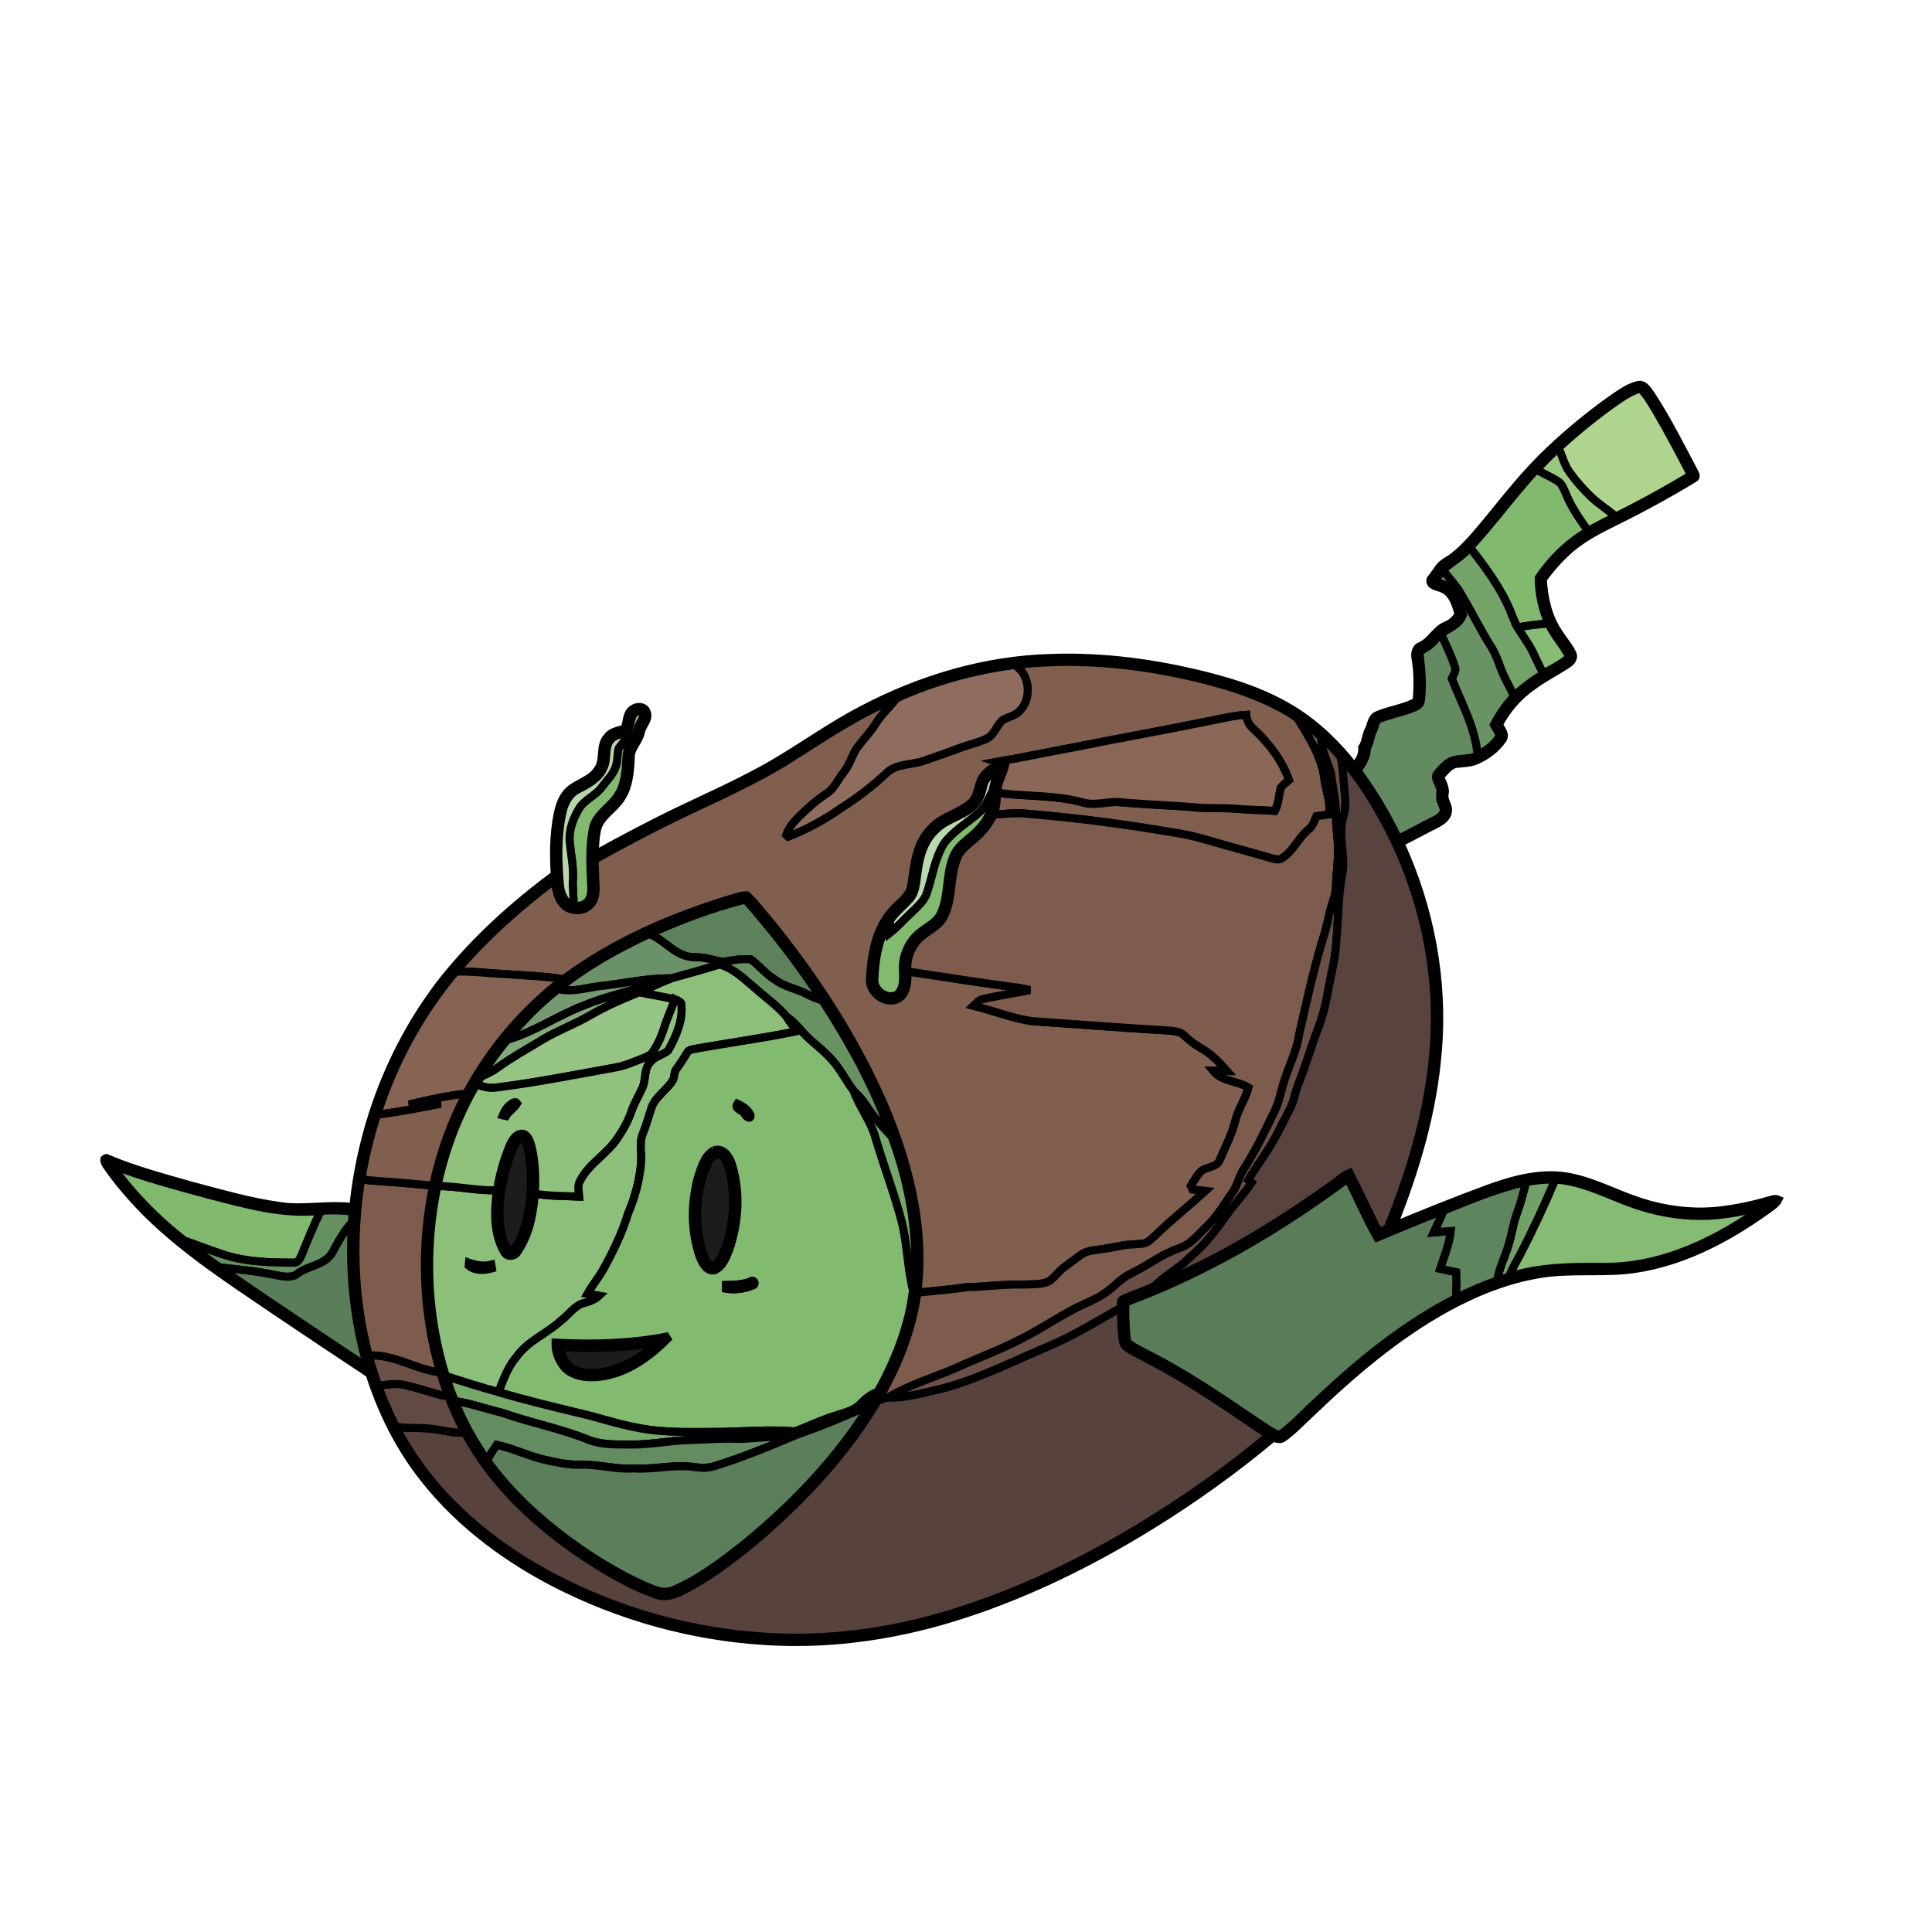 <svg width="1333.33" height="1333.33" viewBox="0 0 1000 1000" xmlns="http://www.w3.org/2000/svg" xmlns:xlink="http://www.w3.org/1999/xlink" overflow="hidden"><g id="#000000ff"><path d="M835.01 206.08C839.09 203.43 843.14 200.34 847.97 199.26 851.26 198.7 852.94 202.24 854.64 204.4 862.9 217.14 869.77 230.71 876.84 244.12 877.4 245.18 878.44 246.98 876.76 247.66 863.3 255.82 849.46 263.39 835.32 270.3 827.49 274.2 819.63 278.25 812.93 283.94 807.5 288.6 802.77 294.03 798.53 299.79 799.12 309.17 801.06 318.78 806.29 326.76 808.62 330.64 811.78 334.01 813.76 338.1 815.05 340.27 813.39 342.55 811.54 343.65 805.52 347.65 799 350.86 793.21 355.2 785.87 360.31 779.92 367.23 775.75 375.13 777.02 377.38 779.58 380.08 777.76 382.74 774.55 387.47 769.76 391.06 764.59 393.41 760.99 395.12 756.95 394.97 753.1 395.45 749.76 396.52 747.69 399.64 745.33 402.03 746.47 404.93 748.41 407.79 747.72 411.06 746.98 414.25 749.99 416.85 749.44 420.04 749 423.47 745.72 425.38 742.93 426.83 736.77 429.79 730.89 433.32 724.66 436.14 740.14 469.61 747.35 507.03 744.22 543.84 741.77 575.21 732.67 605.64 721.05 634.75 737.53 627.86 754.11 621.21 770.87 615.04 784.31 610.23 798.88 606.37 813.17 609.39 825.16 611.87 836.05 617.74 847.59 621.61 861.53 626.31 876.49 628.27 891.13 626.44 899.39 625.41 907.56 623.68 915.56 621.35 917.13 620.97 918.8 620.17 920.44 620.93 919.29 623.26 916.95 624.52 914.99 626.04 893.18 641.74 868.24 654.75 841.14 657.42 826.74 658.67 812.18 657.1 797.84 659.31 780.61 662 764.19 668.55 748.95 676.89 722.74 691.29 699.88 710.91 678.39 731.53 673.73 735.78 669.45 740.52 664.28 744.16 662.66 745.48 660.64 744.6 658.92 744.09 638.82 761.01 617.34 776.25 595 790.05 565.14 808.39 533.52 824.09 500.19 835.06 466.76 846.17 431.32 851.69 396.09 849.39 357.83 847.07 320.12 836.51 286.12 818.85 259.15 804.74 234.34 785.64 216.22 760.99 205.15 745.93 196.95 728.89 191.29 711.11 174.36 699.89 157.45 688.63 140.62 677.26 116.67 660.98 92.09 645.01 72.01 623.91 65.86 617.33 60.01 610.43 54.95 602.98 54.33 602 53.07 599.76 55.07 599.42 69.33 605.55 84.4 609.49 99.3 613.75 114.43 617.74 129.53 622.15 145.06 624.28 157.62 626.18 170.29 623.05 182.86 624.88 187.17 582.47 203 541.03 229.32 507.38 245.9 486.56 265.82 468.56 287.17 452.76 286.46 442.45 286.59 432.01 288.55 421.83 289.33 417.98 290.5 414.08 292.92 410.92 297.22 405.26 305.51 404.55 309.33 398.37 313.1 393.38 310.02 386.15 314.34 381.44 316.43 378.56 320.09 378.18 323.21 377.16 324.72 373.93 324.05 369.51 327.25 367.18 329.42 365.32 333.49 365.37 334.65 368.35 336.39 372.33 332.33 375.37 331.69 379.08 330.75 383.71 326.48 387.05 326.48 391.94 326.14 399.3 325.62 407.16 321.3 413.43 317.88 418.67 311.78 421.88 309.45 427.86 308.11 432.57 308.03 437.53 307.77 442.4 322.36 434.31 337.1 426.49 352.16 419.29 366.31 412.52 380.64 406.11 394.41 398.58 412.18 388.93 428.36 376.6 446.36 367.33 476.54 351.43 510.12 341.42 544.35 340.55 571.22 339.61 598.1 343.29 624.13 349.81 639.89 353.76 655.53 359.01 669.4 367.63 681.75 375.27 692.24 385.6 701.16 397 703.22 393.98 705.5 390.86 705.07 386.98 707.03 384.17 706.91 380.63 708.5 377.65 709.82 375.06 709.86 371.32 713.01 370.12 719.57 367.28 726.95 366.6 733.23 363.04 733.92 355.68 733.93 348.24 732.71 340.94 732.19 338.44 732.61 335.3 735.33 334.31 740.68 331.98 743.05 325.89 748.5 323.7 751.26 322.64 753.4 320.58 754.94 318.08 753.62 312.77 751.64 306.28 745.85 304.39 743.77 303.54 739.7 303.12 740.43 299.95 741.74 298.09 743.19 296.34 744.44 294.44 746.35 291.29 750.01 290.03 752.75 287.78 759.06 282.75 764.16 276.43 769.32 270.28 779.63 257.67 789.71 244.78 801.57 233.55 812.05 223.62 823.22 214.41 835.01 206.08M838 206.73C826.95 214.27 816.62 222.82 806.7 231.77 802.75 235.39 798.9 239.12 795.36 243.15L795.14 243.02C783.19 256.03 772.82 270.37 760.87 283.36 756.8 287.99 751.52 291.15 746.72 294.88 745.48 297.02 744.02 299.01 742.48 300.92 745.48 301.89 748.75 302.64 751.05 304.96 754.7 308.43 756.08 313.47 757.25 318.21 755.31 323.39 750.01 325.24 745.76 327.99 743.24 330.69 740.99 333.79 737.66 335.54 736.41 336.37 734.32 337.04 734.79 338.98 735.83 346.81 736.44 354.77 735.43 362.65 735.37 364.44 733.68 365.41 732.26 366.09 726.43 368.71 720.02 369.64 714.12 372.06 711.7 372.95 711.91 375.98 710.81 377.93 709.07 380.87 709.36 384.5 707.4 387.33 707.62 391.81 704.89 395.34 702.62 398.91 710.81 409.9 717.75 421.77 723.74 434.09 729.72 431.4 735.34 427.98 741.27 425.17 743.31 424.05 745.71 423.06 746.87 420.9 747.98 418.96 746.56 416.97 745.94 415.14 744.58 412.63 746.36 409.66 745.07 407.15 744.45 405.24 742.93 403.43 743.37 401.33 744.66 399.09 746.6 397.31 748.5 395.59 752.94 391.39 759.68 393.91 764.8 391.02L764.78 390.91C769.2 388.47 773.59 385.42 776.2 380.99 775.81 378.8 774.22 377.09 773.21 375.18 776.05 369.79 779.51 364.71 783.71 360.29 788.28 355.82 793.5 352.09 798.92 348.72 803.37 345.82 808.42 343.73 812.31 340.03 809.18 333.96 804.36 328.94 801.45 322.73 798.28 315.28 796.4 307.17 796.47 299.05 803.12 289.31 811.77 280.83 821.99 274.86 826.62 272.14 831.44 269.77 836.24 267.36 849.56 260.82 862.56 253.62 875.28 245.98 869.52 234.84 863.68 223.73 857.34 212.91 854.84 208.83 852.53 204.53 849.08 201.15 845.02 202.2 841.44 204.44 838 206.73M525.03 344.24C504.03 346.98 483.33 352.66 464.06 361.45 443.66 369.61 425.56 382.29 407 393.84 388.39 405.36 368.21 413.96 348.56 423.5 334.76 430.27 321.15 437.45 307.75 444.99 307.79 449.66 308.13 454.32 308.28 459 308.37 462.31 307.92 466 305.43 468.44 301.63 472.29 294.6 471.9 291.17 467.77 288.26 464.34 287.7 459.71 287.22 455.42 268.55 469.47 250.97 485.12 235.81 502.94 217.53 524.58 203.78 549.99 195.23 576.97L195.09 576.99C191.79 587.64 188.96 598.47 187.22 609.5L187.08 609.42C182.12 639.99 182.88 671.65 190.89 701.64 192.22 706.94 193.95 712.13 195.74 717.3 198.27 724.55 201.45 731.56 204.87 738.44 221.02 770.32 248.56 795.14 279.33 812.62 313.77 832.06 352.53 843.82 391.95 846.88 426 849.67 460.43 845.12 492.99 835 526.98 824.56 559.24 809.03 589.66 790.72 613.22 776.45 635.85 760.59 656.92 742.83 640.78 732.39 625.22 721.06 608.54 711.47 601.36 707.17 593.85 703.47 586.49 699.49 584.33 698.17 581.47 696.86 581.19 694.01 580.27 688.36 580.46 682.61 580.16 676.91 580.49 675.44 579.47 673.07 581.31 672.4 586.76 669.91 592.56 668.18 597.88 665.42 630.34 652.41 660.36 633.97 688.78 613.73 692.06 611.57 694.9 608.69 698.53 607.11 703.72 617.28 708.54 627.64 713.65 637.85 715.28 636.86 717.88 636.8 718.62 634.76 730.98 604.28 740.38 572.21 742.3 539.24 744.72 500.59 735.77 461.51 717.8 427.29 711.13 414.74 703.56 402.53 694.03 391.95 690.91 388.25 687.63 384.61 683.81 381.63 680.24 377.87 676.01 374.72 671.68 371.89 666.27 367.84 660.12 364.87 654 362.06 636.13 354.29 617.01 349.9 597.89 346.51 573.86 342.46 549.26 341.35 525.03 344.24M327.09 371.15C326.48 373.86 325.82 376.56 324.83 379.17 321.83 380.11 318.19 380.31 316.07 382.93 312.53 387.03 314.81 392.98 312.33 397.55 309.85 403.21 304.06 406.03 298.9 408.76 294.56 410.96 292.26 415.59 291.2 420.14 288.32 432.6 288.74 445.51 289.8 458.16 290.31 462.44 292.07 467.47 296.73 468.72L296.7 468.99C298.99 468.85 301.55 468.96 303.37 467.31 305.88 465.36 306.11 461.92 306.04 459 305.63 448.96 304.92 438.77 306.88 428.83 308.36 421.65 315.46 418.01 319.35 412.32 323.51 406.4 323.9 398.9 324.26 391.92 324.24 388.78 325.71 385.97 327.37 383.41 329.42 380.38 329.69 376.56 331.68 373.49 332.7 371.99 333.66 369.47 331.73 368.25 329.72 367.69 327.58 369.19 327.09 371.15M57.56 602.94C68.21 617.79 81.1 631.04 95.55 642.21 101.29 647.26 107.55 651.73 113.85 656.06 122.09 662.27 130.79 667.83 139.28 673.68 156.22 685.1 173.18 696.5 190.25 707.74 183.13 683.47 180.58 657.96 182.17 632.74 182.32 630.85 182.46 628.97 182.6 627.09 177.12 626.42 171.59 626.34 166.09 626.69 146.34 628.96 127.01 623.26 108.09 618.42 91.09 613.81 74.03 609.25 57.56 602.94M582.52 674.15C582.3 679.76 582.56 685.38 582.99 690.98 583.24 692.71 583.14 694.96 584.96 695.91 588.85 698.55 593.19 700.44 597.31 702.68 614.24 711.57 630.2 722.16 645.98 732.93 651.22 736.44 656.34 740.19 662.06 742.94 669.08 738.16 674.69 731.65 680.99 726 702.95 705.25 726.54 685.72 753.59 671.95L753.59 671.83C760.55 668.48 767.61 665.3 774.95 662.84L774.98 662.67C776.98 662.08 778.99 661.49 781 660.9L781.07 660.75C796.92 655.78 813.62 655.57 830.07 655.71 860.76 656.05 889.38 641.74 913.76 624.23 906.97 625.96 900.11 627.51 893.15 628.43 877.21 630.73 860.82 628.6 845.67 623.29 832.26 618.66 819.45 611.36 805.01 610.54 799.93 610.41 794.86 610.92 789.87 611.83 775.14 615.02 761.21 621.01 747.27 626.57 735.66 630.86 724.3 635.81 712.85 640.5 707.19 630.65 702.76 620.12 697.6 609.99 662.28 636.29 623.91 658.84 582.52 674.15Z" stroke="#000000" stroke-width="4.167"/><path d="M509.72 400.76C512.44 397.87 516.13 395.29 520.31 395.86 519.34 400.45 516.6 404.49 516.15 409.23 515.95 413.43 515.85 417.72 514.25 421.68 512 426.58 508.49 430.81 504.4 434.29 501.18 437.08 497.41 439.62 495.68 443.7 491.41 453.49 493.51 464.95 488.52 474.52 485.6 480.27 478.81 482.11 474.83 486.91 470.98 491.2 469.19 497.07 469.62 502.79 469.9 507.75 469.67 514.04 464.97 516.97 458.42 520.23 450.06 514.12 450.25 507.03 450.89 494.57 453.07 481.19 461.6 471.52 465.19 467.25 470.94 464.08 471.7 458.05 473.22 447.89 474.04 436.53 481.81 428.88 487.37 422.47 496.33 421.05 502.54 415.56 506.92 411.68 505.69 404.84 509.72 400.76M509.17 406.07C508.15 409.99 507.24 414.25 504.13 417.12 498.43 422.52 490.02 423.8 484.46 429.43 478.64 434.71 476.13 442.52 475.16 450.11 474.13 455.34 474.55 461.43 470.64 465.59 467.29 469.26 463.36 472.39 460.55 476.54 454.66 485.5 452.99 496.47 452.55 506.98 452.19 512.56 458.9 517.52 464.03 514.97 467.72 512.27 467.57 507.09 467.4 502.98 466.73 495.39 469.97 487.63 475.85 482.8 479.61 479.62 484.72 477.64 486.87 472.9 491.29 463.38 489.36 452.24 493.69 442.69 496.46 436.39 503.18 433.47 507.34 428.29 512.07 423.27 514.42 416.32 513.74 409.45 514.51 405.47 515.62 401.56 517.49 397.94 513.97 399.65 510.3 402.1 509.17 406.07Z" stroke="#000000" stroke-width="4.167"/><path d="M376.72 465.71C379.96 464.91 383.15 463.35 386.53 463.42 390.39 466.91 393.49 471.16 396.91 475.07 419.97 503.09 440.2 533.64 455.28 566.7 469.61 598.58 479.26 633.9 474.8 669.08 472.09 688.88 464.45 707.75 454.35 724.9 438.8 751.16 417.93 773.93 395.02 793.93 382.83 804.36 370.09 814.34 355.97 822.05 350.99 824.59 345.25 827.65 339.58 825.39 326.03 820.65 313.63 813.14 301.66 805.31 277.08 788.77 254.66 767.84 240.6 741.45 237.1 734.94 234.1 728.18 231.52 721.26 230.22 717.68 228.97 714.08 227.89 710.43 218.57 679.18 217.49 645.59 224.17 613.7 227.66 597.15 233.38 581.06 241.32 566.12 253.58 543.06 270.84 522.66 291.64 506.86 317.07 487.9 346.54 475.03 376.72 465.71M335.94 483.49C319.29 491.25 303.09 500.29 288.81 511.93 279.23 519.74 270.23 528.4 262.65 538.19 257.63 544.09 253.01 550.43 249.21 557.2 248.16 558.43 247.42 559.89 246.57 561.28 237.02 577.55 230.34 595.44 226.39 613.87 219.56 646.33 220.84 680.56 230.73 712.25 232.14 716.62 233.72 720.93 235.43 725.2 239.67 736.01 245.4 746.2 252.02 755.74 263.59 772.02 278.45 785.71 294.46 797.53 306.9 806.58 320.08 814.73 334.16 820.96 338.73 822.87 343.98 825.34 348.84 822.88 361.99 817.28 373.44 808.45 384.64 799.7 409.99 779.1 432.99 755.15 450.33 727.34 451.72 725.16 453.11 722.96 454.03 720.54L454.35 720.39C463.34 704.02 470.54 686.26 472.56 667.59 473.83 660.47 473.75 653.18 473.59 645.98 472.76 626.22 468.36 606.66 461.48 588.17 452.79 563.24 439.96 539.91 425.63 517.82 413.79 499.39 400.29 482.07 385.87 465.61 368.69 469.88 352.06 476.21 335.94 483.49Z" stroke="#000000" stroke-width="4.167"/><path d="M264.49 571.47C265.38 570.79 266.84 569.81 267.69 571.07 266.19 573.56 263.43 575.12 261.89 577.67 261.46 577.57 260.59 577.37 260.16 577.27 261.06 574.99 262.47 572.89 264.49 571.47Z" stroke="#000000" stroke-width="4.167"/><path d="M385.33 576.53C384.3 574.45 379.81 574.17 381.7 571.27 384.47 572.52 387.15 574.31 388.49 577.16 388.65 580.1 385.97 577.75 385.33 576.53Z" stroke="#000000" stroke-width="4.167"/><path d="M263.81 592.84C265.04 589.92 267.28 586.39 270.95 586.83 273.65 587.98 274.43 591.15 275.2 593.71 277.08 601.59 277.27 609.79 276.82 617.86 275.96 628.29 273.94 639.18 267.88 647.93 266.35 650.54 262.46 650.9 260.96 648.06 255.33 638.51 255.79 626.72 257.24 616.09 258.53 608.13 260.7 600.28 263.81 592.84M267.68 590.62C265.28 594 264.15 598.08 262.84 601.97 259.19 613.89 257.08 626.72 259.72 639.07 260.65 642.35 261.44 646.36 264.73 648.13 268.11 644.59 269.89 639.95 271.4 635.38 274.51 625.48 275.22 614.96 274.58 604.65 274.11 599.29 273.55 593.74 270.85 588.97 269.75 589.4 268.35 589.5 267.68 590.62Z" stroke="#000000" stroke-width="4.167"/><path d="M369.38 595.46C374.36 593.54 377.82 598.93 378.97 603.04 383.26 617.13 382.27 632.57 377.62 646.45 375.97 650.55 374.29 655.51 369.96 657.47 365.84 658.44 363.54 653.86 362.26 650.72 357.5 637.41 357.62 622.57 361.35 609.02 362.98 604.09 364.59 598.23 369.38 595.46M371.26 597.33C367.93 597.93 366.65 601.65 365.34 604.34 359.94 618.18 359.4 633.94 363.7 648.14 364.82 650.8 365.72 654.77 369 655.37 372.58 653.81 373.84 649.58 375.32 646.27 379.86 633.08 380.92 618.44 377.24 604.92 376.19 601.97 375.01 597.56 371.26 597.33Z" stroke="#000000" stroke-width="4.167"/><path d="M242.75 653.58C246.46 654.94 250.41 655.51 254.3 654.55 254.39 655.05 254.57 656.04 254.65 656.53 250.74 657.66 245.9 657.88 242.61 655.13L242.75 653.58Z" stroke="#000000" stroke-width="4.167"/><path d="M287.54 694.96C306.61 695.96 325.87 695.51 344.67 691.88L345.4 693.02C336.08 702.48 324.51 710.68 311.06 712.55 304.77 713.37 297.55 712.87 292.66 708.37 289.33 704.81 287.42 699.82 287.54 694.96M289.96 697.31C290.59 701.91 292.83 706.81 297.26 708.84 302.94 711.43 309.47 710.92 315.36 709.43 324.34 706.87 332.91 702.1 339.29 695.24 322.95 697.5 306.43 698.17 289.96 697.31Z" stroke="#000000" stroke-width="4.167"/></g><g id="#aed48dff"><path d="M838 206.73C841.44 204.44 845.02 202.2 849.08 201.15 852.53 204.53 854.84 208.83 857.34 212.91 863.68 223.73 869.52 234.84 875.28 245.98 862.56 253.62 849.56 260.82 836.24 267.36 832.02 263.69 827.16 260.79 823.17 256.85 819.25 253.05 815.65 248.92 812.45 244.5 809.69 240.68 808.51 236.06 806.7 231.77 816.62 222.82 826.95 214.27 838 206.73Z" stroke="#000000" stroke-width="4.167" fill="#AED48D"/></g><g id="#99c87fff"><path d="M795.36 243.15C798.9 239.12 802.75 235.39 806.7 231.77 808.51 236.06 809.69 240.68 812.45 244.5 815.65 248.92 819.25 253.05 823.17 256.85 827.16 260.79 832.02 263.69 836.24 267.36 831.44 269.77 826.62 272.14 821.99 274.86 817.65 268.75 813.27 262.56 810.47 255.57 809.36 253.14 808.51 250.26 806.01 248.91 802.56 246.8 798.86 245.16 795.36 243.15Z" stroke="#000000" stroke-width="4.167" fill="#99C87F"/></g><g id="#81ba6eff"><path d="M795.14 243.02 795.36 243.15C798.86 245.16 802.56 246.8 806.01 248.91 808.51 250.26 809.36 253.14 810.47 255.57 813.27 262.56 817.65 268.75 821.99 274.86 811.77 280.83 803.12 289.31 796.47 299.05 796.4 307.17 798.28 315.28 801.45 322.73 796.11 323.15 790.79 323.79 785.52 324.76 783.83 321.8 782.66 318.6 781.39 315.46 776.36 303.7 768.62 293.43 760.87 283.36 772.82 270.37 783.19 256.03 795.14 243.02Z" stroke="#000000" stroke-width="4.167" fill="#81BA6E"/></g><g id="#73a368ff"><path d="M746.72 294.88C751.52 291.15 756.8 287.99 760.87 283.36 768.62 293.43 776.36 303.7 781.39 315.46 782.66 318.6 783.83 321.8 785.52 324.76 788.26 329.21 791.45 333.4 793.72 338.13 795.41 341.68 797.04 345.26 798.92 348.72 793.5 352.09 788.28 355.82 783.71 360.29 781.27 355.41 778.5 350.67 776.61 345.54 775.28 341.92 773.94 338.28 771.91 334.98 765.75 325.32 760.9 314.9 754.8 305.2 752.32 301.6 749.29 298.42 746.72 294.88Z" stroke="#000000" stroke-width="4.167" fill="#73A368"/></g><g id="#699364ff"><path d="M742.48 300.92C744.02 299.01 745.48 297.02 746.72 294.88 749.29 298.42 752.32 301.6 754.8 305.2 760.9 314.9 765.75 325.32 771.91 334.98 773.94 338.28 775.28 341.92 776.61 345.54 778.5 350.67 781.27 355.41 783.71 360.29 779.51 364.71 776.05 369.79 773.21 375.18 774.22 377.09 775.81 378.8 776.2 380.99 773.59 385.42 769.2 388.47 764.78 390.91 763.58 376.73 756.52 364.18 751.4 351.17 752.24 349.29 753.96 347.33 753 345.16 751.12 339.23 748.32 333.64 745.76 327.99 750.01 325.24 755.31 323.39 757.25 318.21 756.08 313.47 754.7 308.43 751.05 304.96 748.75 302.64 745.48 301.89 742.48 300.92Z" stroke="#000000" stroke-width="4.167" fill="#699364"/></g><g id="#86bc73ff"><path d="M785.52 324.76C790.79 323.79 796.11 323.15 801.45 322.73 804.36 328.94 809.18 333.96 812.31 340.03 808.42 343.73 803.37 345.82 798.92 348.72 797.04 345.26 795.41 341.68 793.72 338.13 791.45 333.4 788.26 329.21 785.52 324.76Z" stroke="#000000" stroke-width="4.167" fill="#86BC73"/></g><g id="#648a62ff"><path d="M737.66 335.54C740.99 333.79 743.24 330.69 745.76 327.99 748.32 333.64 751.12 339.23 753 345.16 753.96 347.33 752.24 349.29 751.4 351.17 756.52 364.18 763.58 376.73 764.78 390.91L764.8 391.02C759.68 393.91 752.94 391.39 748.5 395.59 746.6 397.31 744.66 399.09 743.37 401.33 742.93 403.43 744.45 405.24 745.07 407.15 746.36 409.66 744.58 412.63 745.94 415.14 746.56 416.97 747.98 418.96 746.87 420.9 745.71 423.06 743.31 424.05 741.27 425.17 735.34 427.98 729.72 431.4 723.74 434.09 717.75 421.77 710.81 409.9 702.62 398.91 704.89 395.34 707.62 391.81 707.4 387.33 709.36 384.5 709.07 380.87 710.81 377.93 711.91 375.98 711.7 372.95 714.12 372.06 720.02 369.64 726.43 368.71 732.26 366.09 733.68 365.41 735.37 364.44 735.43 362.65 736.44 354.77 735.83 346.81 734.79 338.98 734.32 337.04 736.41 336.37 737.66 335.54Z" stroke="#000000" stroke-width="4.167" fill="#648A62"/></g><g id="#805f4fff"><path d="M525.03 344.24C549.26 341.35 573.86 342.46 597.89 346.51 617.01 349.9 636.13 354.29 654 362.06 660.12 364.87 666.27 367.84 671.68 371.89 677.94 381.99 684.59 392.56 685.72 404.68 686.7 410.28 688.91 415.78 687.85 421.57 685.69 421.85 683.53 422.13 681.39 422.44 680.35 424.9 679.56 427.67 677.32 429.34 672.12 433.54 669.65 440.27 663.96 443.98 662.45 445.3 660.39 444.79 658.65 444.39 647 441 635.26 437.88 623.61 434.47 614.59 431.73 605.22 430.63 595.97 429.03 574.09 425.53 552.08 422.88 529.99 421.06 524.73 420.71 519.48 421.32 514.25 421.68 515.85 417.72 515.95 413.43 516.15 409.23 517.03 409.87 517.99 410.36 519.02 410.69 532.88 412.28 547.09 411.58 560.63 415.38 566.71 417.14 572.89 414.81 579.04 415.14 591.39 416.31 603.79 416.73 616.17 417.66 624.77 418.73 633.47 417.87 642.09 418.79 647.99 419.24 653.92 419.22 659.83 419.72 661.83 415.99 661.79 411.71 662.87 407.73 664.05 406.15 665.68 404.98 667.16 403.7 663.56 393.65 656.98 384.97 649.25 377.73 646.81 375.81 645.28 373.1 645.02 370 638.94 370.36 633.01 371.79 627.07 372.97 603.7 377.79 580.2 381.89 556.82 386.62 543.19 389.14 529.62 392 515.96 394.39 517.4 394.89 518.85 395.39 520.31 395.86 516.13 395.29 512.44 397.87 509.72 400.76 505.69 404.84 506.92 411.68 502.54 415.56 496.33 421.05 487.37 422.47 481.81 428.88 474.04 436.53 473.22 447.89 471.7 458.05 470.94 464.08 465.19 467.25 461.6 471.52 453.07 481.19 450.89 494.57 450.25 507.03 450.06 514.12 458.42 520.23 464.97 516.97 469.67 514.04 469.9 507.75 469.62 502.79 487.72 505.47 505.79 508.46 523.95 510.82 527.03 511.12 530.09 511.68 533.09 512.48 525.09 514.21 516.95 515.25 508.98 517.11 506.84 517.45 505.43 519.17 503.97 520.58 514.14 523.08 523.95 527.12 534.36 528.57 557.22 530.08 580.06 531.97 602.93 533.27 606.59 533.66 610.91 533.44 613.56 536.47 616.28 539.17 619.5 541.26 622.79 543.19 627.59 546.05 631.4 550.21 635.08 554.34 632.68 554.26 630.28 554.21 627.88 554.19 632.44 559.9 640.42 559.27 646.22 562.96 644.73 568.82 641.01 573.78 639.53 579.65 637.84 586.91 634.27 593.52 631.38 600.34 629.9 604.31 624.96 603.82 622.01 606 619.62 608.2 618.08 611.12 616.39 613.84 616.61 614.3 617.06 615.2 617.28 615.65 619.5 615.9 621.71 616.15 623.94 616.4 616.85 622.85 609.44 628.93 602.34 635.36 599.7 637.7 597.36 640.38 594.51 642.47 592.38 644.12 589.53 643.82 587.02 644.07 581.21 644.19 575.62 645.97 569.87 646.62 566.34 647.16 562.5 647.3 559.52 649.5 556.62 651.61 553.71 653.71 550.85 655.87 547.84 658.11 545.82 661.49 542.56 663.4 538.28 665.15 533.53 664.69 529.01 664.89 519.34 664.69 509.74 666.11 500.08 666.24 491.7 667.61 483.23 668.12 474.8 669.08 479.26 633.9 469.61 598.58 455.28 566.7 440.2 533.64 419.97 503.09 396.91 475.07 393.49 471.16 390.39 466.91 386.53 463.42 383.15 463.35 379.96 464.91 376.72 465.71 346.54 475.03 317.07 487.9 291.64 506.86 281.52 505.19 271.25 504.97 261.04 504.14 252.62 503.81 244.25 502.59 235.81 502.94 250.97 485.12 268.55 469.47 287.22 455.42 287.7 459.71 288.26 464.34 291.17 467.77 294.6 471.9 301.63 472.29 305.43 468.44 307.92 466 308.37 462.31 308.28 459 308.13 454.32 307.79 449.66 307.75 444.99 321.15 437.45 334.76 430.27 348.56 423.5 368.21 413.96 388.39 405.36 407 393.84 425.56 382.29 443.66 369.61 464.06 361.45 460.71 366 456.26 369.64 453.34 374.52 450.7 378.72 447.26 382.32 444.27 386.24 441.03 390.35 440.08 395.74 436.72 399.77 433.68 403.39 431.92 408.17 427.81 410.8 422.25 414.43 417.33 418.93 412.66 423.63 410.28 426.09 408.1 428.87 407.01 432.16 407.25 432.39 407.71 432.83 407.95 433.05 417.62 429.23 426.83 424.25 435.33 418.24 443.77 412.91 451.7 406.79 458.99 399.97 463.87 395.28 471.01 395.97 477.04 394.11 484.02 391.81 490.93 389.29 497.83 386.75 502.23 385.11 506.92 384.23 511.11 382.06 514.77 380.01 515.77 375.5 518.79 372.82 520.96 371.48 523.48 370.86 525.7 369.61 534.28 364.05 533.99 349.31 525.03 344.24Z" stroke="#000000" stroke-width="4.167" fill="#805F4F"/></g><g id="#8e6d5fff"><path d="M464.06 361.45C483.33 352.66 504.03 346.98 525.03 344.24 533.99 349.31 534.28 364.05 525.7 369.61 523.48 370.86 520.96 371.48 518.79 372.82 515.77 375.5 514.77 380.01 511.11 382.06 506.92 384.23 502.23 385.11 497.83 386.75 490.93 389.29 484.02 391.81 477.04 394.11 471.01 395.97 463.87 395.28 458.99 399.97 451.7 406.79 443.77 412.91 435.33 418.24 426.83 424.25 417.62 429.23 407.95 433.05 407.71 432.83 407.25 432.39 407.01 432.16 408.1 428.87 410.28 426.09 412.66 423.63 417.33 418.93 422.25 414.43 427.81 410.8 431.92 408.17 433.68 403.39 436.72 399.77 440.08 395.74 441.03 390.35 444.27 386.24 447.26 382.32 450.7 378.72 453.34 374.52 456.26 369.64 460.71 366 464.06 361.45Z" stroke="#000000" stroke-width="4.167" fill="#8E6D5F"/></g><g id="#81b96eff"><path d="M327.09 371.15C327.58 369.19 329.72 367.69 331.73 368.25 333.66 369.47 332.7 371.99 331.68 373.49 329.69 376.56 329.42 380.38 327.37 383.41 325.71 385.97 324.24 388.78 324.26 391.92 323.9 398.9 323.51 406.4 319.35 412.32 315.46 418.01 308.36 421.65 306.88 428.83 304.92 438.77 305.63 448.96 306.04 459 306.11 461.92 305.88 465.36 303.37 467.31 301.55 468.96 298.99 468.85 296.7 468.99L296.73 468.72C297.17 464.14 296.15 459.58 296.53 455 296.89 448.6 295.49 442.33 294.89 436 294.24 429.59 296.7 423.36 300.01 418.01 302.97 413.65 308.3 411.73 311.4 407.49 313.99 404 317.39 400.91 318.73 396.65 319.77 393.6 319.38 390.29 320.24 387.2 322.06 384.68 324.63 382.5 324.83 379.17 325.82 376.56 326.48 373.86 327.09 371.15Z" stroke="#000000" stroke-width="4.167" fill="#81B96E"/><path d="M57.56 602.94C74.03 609.25 91.09 613.81 108.09 618.42 127.01 623.26 146.34 628.96 166.09 626.69 162.44 634.01 159.39 641.6 156.33 649.18 155.43 650.98 154.62 653.79 152.07 653.55 139.11 653.56 125.77 653.18 113.47 648.64 107.44 646.64 101.54 644.29 95.55 642.21 81.1 631.04 68.21 617.79 57.56 602.94Z" stroke="#000000" stroke-width="4.167" fill="#81B96E"/></g><g id="#8a6756ff"><path d="M627.07 372.97C633.01 371.79 638.94 370.36 645.02 370 645.28 373.1 646.81 375.81 649.25 377.73 656.98 384.97 663.56 393.65 667.16 403.7 665.68 404.98 664.05 406.15 662.87 407.73 661.79 411.71 661.83 415.99 659.83 419.72 653.92 419.22 647.99 419.24 642.09 418.79 633.47 417.87 624.77 418.73 616.17 417.66 603.79 416.73 591.39 416.31 579.04 415.14 572.89 414.81 566.71 417.14 560.63 415.38 547.09 411.58 532.88 412.28 519.02 410.69 517.99 410.36 517.03 409.87 516.15 409.23 516.6 404.49 519.34 400.45 520.31 395.86 518.85 395.39 517.4 394.89 515.96 394.39 529.62 392 543.19 389.14 556.82 386.62 580.2 381.89 603.7 377.79 627.07 372.97Z" stroke="#000000" stroke-width="4.167" fill="#8A6756"/></g><g id="#7e5c4dff"><path d="M671.68 371.89C676.01 374.72 680.24 377.87 683.81 381.63 684.02 388.1 686.86 393.88 688.9 399.88 689.76 407.58 691.84 415.19 691.55 423 691.43 428.69 692.65 434.31 692.56 440.01 692.68 446.05 691.61 452.03 691.54 458.06 691.62 463.65 688.77 468.66 687.83 474.07 686.95 478.86 685.55 483.53 684.07 488.16 679.47 503.77 676.03 519.69 672.43 535.56 671.31 543.52 667.58 550.71 665.13 558.28 663.2 563.78 662.39 569.65 659.83 574.93 654.71 585.61 649.5 596.27 643.11 606.26 641.19 609.75 640.35 613.77 638.06 617.07 633.77 623.09 630.07 629.6 624.67 634.74 620.2 638.97 616.27 644.3 610.14 646.17 601.17 649.16 593.8 655.28 585.29 659.22 580.48 661.51 577.05 665.73 572.74 668.75 569.38 671.2 565.63 673.04 561.83 674.69 550.81 679.6 540.98 686.66 530.26 692.12 518.72 698.44 506.21 702.7 494.32 708.3 482.74 713.16 470.54 716.88 459.7 723.32 457.92 723.86 456.13 724.37 454.35 724.9 464.45 707.75 472.09 688.88 474.8 669.08 483.23 668.12 491.7 667.61 500.08 666.24 509.74 666.11 519.34 664.69 529.01 664.89 533.53 664.69 538.28 665.15 542.56 663.4 545.82 661.49 547.84 658.11 550.85 655.87 553.71 653.71 556.62 651.61 559.52 649.5 562.5 647.3 566.34 647.16 569.87 646.62 575.62 645.97 581.21 644.19 587.02 644.07 589.53 643.82 592.38 644.12 594.51 642.47 597.36 640.38 599.7 637.7 602.34 635.36 609.44 628.93 616.85 622.85 623.94 616.4 621.71 616.15 619.5 615.9 617.28 615.65 617.06 615.2 616.61 614.3 616.39 613.84 618.08 611.12 619.62 608.2 622.01 606 624.96 603.82 629.9 604.31 631.38 600.34 634.27 593.52 637.84 586.91 639.53 579.65 641.01 573.78 644.73 568.82 646.22 562.96 640.42 559.27 632.44 559.9 627.88 554.19 630.28 554.21 632.68 554.26 635.08 554.34 631.4 550.21 627.59 546.05 622.79 543.19 619.5 541.26 616.28 539.17 613.56 536.47 610.91 533.44 606.59 533.66 602.93 533.27 580.06 531.97 557.22 530.08 534.36 528.57 523.95 527.12 514.14 523.08 503.97 520.58 505.43 519.17 506.84 517.45 508.98 517.11 516.95 515.25 525.09 514.21 533.09 512.48 530.09 511.68 527.03 511.12 523.95 510.82 505.79 508.46 487.72 505.47 469.62 502.79 469.19 497.07 470.98 491.2 474.83 486.91 478.81 482.11 485.6 480.27 488.52 474.52 493.51 464.95 491.41 453.49 495.68 443.7 497.41 439.62 501.18 437.08 504.4 434.29 508.49 430.81 512 426.58 514.25 421.68 519.48 421.32 524.73 420.71 529.99 421.06 552.08 422.88 574.09 425.53 595.97 429.03 605.22 430.63 614.59 431.73 623.61 434.47 635.26 437.88 647 441 658.65 444.39 660.39 444.79 662.45 445.3 663.96 443.98 669.65 440.27 672.12 433.54 677.32 429.34 679.56 427.67 680.35 424.9 681.39 422.44 683.53 422.13 685.69 421.85 687.85 421.57 688.91 415.78 686.7 410.28 685.72 404.68 684.59 392.56 677.94 381.99 671.68 371.89Z" stroke="#000000" stroke-width="4.167" fill="#7E5C4D"/><path d="M187.08 609.42 187.22 609.5C188.41 610.08 189.58 610.86 190.96 610.93 202.04 611.74 213.12 612.55 224.17 613.7 217.49 645.59 218.57 679.18 227.89 710.43 215.22 708.93 203.94 700.86 190.89 701.64 182.88 671.65 182.12 639.99 187.08 609.42Z" stroke="#000000" stroke-width="4.167" fill="#7E5C4D"/></g><g id="#b7d7abff"><path d="M316.07 382.93C318.19 380.31 321.83 380.11 324.83 379.17 324.63 382.5 322.06 384.68 320.24 387.2 319.38 390.29 319.77 393.6 318.73 396.65 317.39 400.91 313.99 404 311.4 407.49 308.3 411.73 302.97 413.65 300.01 418.01 296.7 423.36 294.24 429.59 294.89 436 295.49 442.33 296.89 448.6 296.53 455 296.15 459.58 297.17 464.14 296.73 468.72 292.07 467.47 290.31 462.44 289.8 458.16 288.74 445.51 288.32 432.6 291.2 420.14 292.26 415.59 294.56 410.96 298.9 408.76 304.06 406.03 309.85 403.21 312.33 397.55 314.81 392.98 312.53 387.03 316.07 382.93Z" stroke="#000000" stroke-width="4.167" fill="#B7D7AB"/></g><g id="#694f45ff"><path d="M683.81 381.63C687.63 384.61 690.91 388.25 694.03 391.95 695.23 397.9 695.33 403.99 696 410.01 696.47 414.16 696.66 418.44 695.39 422.48 692.31 432.13 696.45 442.18 694.88 452.01 691.64 468.37 693.22 485.29 689.67 501.62 687.36 511.56 686.43 521.9 682.56 531.42 678.68 541.68 675.63 552.23 671.55 562.41 670.22 566.41 669.52 570.65 667.48 574.39 663.8 581.38 660.53 588.6 656.2 595.22 652.95 600.47 649.15 605.37 646.17 610.78 646.59 611.12 647.43 611.79 647.85 612.13 643.85 618.22 638.69 623.44 634.54 629.43 629.09 637.19 623.17 644.71 615.85 650.81 610.41 656.37 603.35 659.91 597.88 665.42 592.56 668.18 586.76 669.91 581.31 672.4 579.47 673.07 580.49 675.44 580.16 676.91 567.62 683.96 555.38 691.61 542.07 697.16 523.87 704.81 506.16 713.94 486.97 718.94 477.96 720.85 469.03 723.82 459.7 723.32 470.54 716.88 482.74 713.16 494.32 708.3 506.21 702.7 518.72 698.44 530.26 692.12 540.98 686.66 550.81 679.6 561.83 674.69 565.63 673.04 569.38 671.2 572.74 668.75 577.05 665.73 580.48 661.51 585.29 659.22 593.8 655.28 601.17 649.16 610.14 646.17 616.27 644.3 620.2 638.97 624.67 634.74 630.07 629.6 633.77 623.09 638.06 617.07 640.35 613.77 641.19 609.75 643.11 606.26 649.5 596.27 654.71 585.61 659.83 574.93 662.39 569.65 663.2 563.78 665.13 558.28 667.58 550.71 671.31 543.52 672.43 535.56 676.03 519.69 679.47 503.77 684.07 488.16 685.55 483.53 686.95 478.86 687.83 474.07 688.77 468.66 691.62 463.65 691.54 458.06 691.61 452.03 692.68 446.05 692.56 440.01 692.65 434.31 691.43 428.69 691.55 423 691.84 415.19 689.76 407.58 688.9 399.88 686.86 393.88 684.02 388.1 683.81 381.63Z" stroke="#000000" stroke-width="4.167" fill="#694F45"/></g><g id="#58433fff"><path d="M694.03 391.95C703.56 402.53 711.13 414.74 717.8 427.29 735.77 461.51 744.72 500.59 742.3 539.24 740.38 572.21 730.98 604.28 718.62 634.76 717.88 636.8 715.28 636.86 713.65 637.85 708.54 627.64 703.72 617.28 698.53 607.11 694.9 608.69 692.06 611.57 688.78 613.73 660.36 633.97 630.34 652.41 597.88 665.42 603.35 659.91 610.41 656.37 615.85 650.81 623.17 644.71 629.09 637.19 634.54 629.43 638.69 623.44 643.85 618.22 647.85 612.13 647.43 611.79 646.59 611.12 646.17 610.78 649.15 605.37 652.95 600.47 656.2 595.22 660.53 588.6 663.8 581.38 667.48 574.39 669.52 570.65 670.22 566.41 671.55 562.41 675.63 552.23 678.68 541.68 682.56 531.42 686.43 521.9 687.36 511.56 689.67 501.62 693.22 485.29 691.64 468.37 694.88 452.01 696.45 442.18 692.31 432.13 695.39 422.48 696.66 418.44 696.47 414.16 696 410.01 695.33 403.99 695.23 397.9 694.03 391.95Z" stroke="#000000" stroke-width="4.167" fill="#58433F"/></g><g id="#b8d8adff"><path d="M509.17 406.07C510.3 402.1 513.97 399.65 517.49 397.94 515.62 401.56 514.51 405.47 513.74 409.45 511.72 413.39 510.1 417.77 506.65 420.72 500.68 425.96 493.55 430.07 488.72 436.49 483.8 444.36 482.65 453.83 479.68 462.48 478.19 466.67 474.62 469.55 471.56 472.58 467.84 475.99 464.54 479.86 460.55 482.97 460.54 480.82 460.54 478.68 460.55 476.54 463.36 472.39 467.29 469.26 470.64 465.59 474.55 461.43 474.13 455.34 475.16 450.11 476.13 442.52 478.64 434.71 484.46 429.43 490.02 423.8 498.43 422.52 504.13 417.12 507.24 414.25 508.15 409.99 509.17 406.07Z" stroke="#000000" stroke-width="4.167" fill="#B8D8AD"/></g><g id="#82ba6fff"><path d="M506.65 420.72C510.1 417.77 511.72 413.39 513.74 409.45 514.42 416.32 512.07 423.27 507.34 428.29 503.18 433.47 496.46 436.39 493.69 442.69 489.36 452.24 491.29 463.38 486.87 472.9 484.72 477.64 479.61 479.62 475.85 482.8 469.97 487.63 466.73 495.39 467.4 502.98 467.57 507.09 467.72 512.27 464.03 514.97 458.9 517.52 452.19 512.56 452.55 506.98 452.99 496.47 454.66 485.5 460.55 476.54 460.54 478.68 460.54 480.82 460.55 482.97 464.54 479.86 467.84 475.99 471.56 472.58 474.62 469.55 478.19 466.67 479.68 462.48 482.65 453.83 483.8 444.36 488.72 436.49 493.55 430.07 500.68 425.96 506.65 420.72Z" stroke="#000000" stroke-width="4.167" fill="#82BA6F"/></g><g id="#5d825bff"><path d="M335.94 483.49C352.06 476.21 368.69 469.88 385.87 465.61 400.29 482.07 413.79 499.39 425.63 517.82 423.05 517.04 420.51 516.11 418.13 514.84 412.61 511.78 406.06 510.92 400.98 507.02 396.31 504.2 392.99 499.74 388.61 496.61 383.83 496.12 379.01 497.05 374.3 497.86 370.94 497.39 367.7 496.36 364.36 495.8 361.09 495.26 357.65 495.84 354.5 494.62 347.46 492.37 342.91 485.95 335.94 483.49Z" stroke="#000000" stroke-width="4.167" fill="#5D825B"/></g><g id="#6b9168ff"><path d="M288.81 511.93C303.09 500.29 319.29 491.25 335.94 483.49 342.91 485.95 347.46 492.37 354.5 494.62 357.65 495.84 361.09 495.26 364.36 495.8 367.7 496.36 370.94 497.39 374.3 497.86 373.82 498.21 372.87 498.89 372.39 499.23 364.15 501.81 355.81 504.13 347.47 506.39 335.88 506.25 324.5 508.66 313.07 510.14 304.97 510.73 296.95 513.95 288.81 511.93Z" stroke="#000000" stroke-width="4.167" fill="#6B9168"/></g><g id="#699263ff"><path d="M374.3 497.86C379.01 497.05 383.83 496.12 388.61 496.61 392.99 499.74 396.31 504.2 400.98 507.02 406.06 510.92 412.61 511.78 418.13 514.84 420.51 516.11 423.05 517.04 425.63 517.82 439.96 539.91 452.79 563.24 461.48 588.17 456.51 583.2 452.05 577.74 448.12 571.92 446.39 569.24 444.19 566.92 441.9 564.72 437.44 558.93 434.36 552.11 429.09 546.97 426.08 543.91 422.8 541.16 419.56 538.37 415.12 534.65 412.13 529.46 407.17 526.33 402.38 520.56 396.15 516.31 390.62 511.32 385.03 506.63 379.63 501.21 372.39 499.23 372.87 498.89 373.82 498.21 374.3 497.86Z" stroke="#000000" stroke-width="4.167" fill="#699263"/></g><g id="#8cc07aff"><path d="M347.47 506.39C355.81 504.13 364.15 501.81 372.39 499.23 379.63 501.21 385.03 506.63 390.62 511.32 396.15 516.31 402.38 520.56 407.17 526.33 408.81 528.96 410.69 531.43 412.79 533.71 394.99 537.38 376.94 539.8 359.05 543.03 357.92 543.36 356.45 543.45 355.85 544.64 354.08 547.56 352.25 550.45 350.21 553.2 348.77 554.91 349.3 557.32 348.27 559.2 344.96 564.49 338.82 567.84 337.02 574.08 335.7 578.36 334.35 582.64 332.75 586.83 330.72 591.68 332.32 596.95 331.83 602 331.02 611.01 328.65 619.82 325.1 628.13 322.02 638.33 317.31 647.92 312.18 657.23 309.7 661.5 306.54 665.33 304.12 669.64 306.12 669.95 308.11 670.26 310.11 670.61 307.96 672.65 305.2 673.69 302.38 674.44 297.33 675.73 294.48 680.51 290.48 683.48 283.17 690.29 273.22 693.99 267.34 702.36 262.78 707.61 260.58 714.24 258.02 720.57 248.85 718.04 239.77 715.21 230.73 712.25 220.84 680.56 219.56 646.33 226.39 613.87 236.72 613.94 246.89 616.37 257.24 616.09 255.79 626.72 255.33 638.51 260.96 648.06 262.46 650.9 266.35 650.54 267.88 647.93 273.94 639.18 275.96 628.29 276.82 617.86 284.4 619.13 292.1 619.01 299.76 619.34 299.53 616.67 298.76 613.76 300.17 611.28 304.86 601.97 314.78 596.99 320.18 588.22 322.98 584.08 325.3 579.62 326.94 574.9 328.39 570.61 330.85 566.78 332.63 562.64 334.41 558.44 333.15 553.14 336.64 549.69 338.95 546.7 342.93 546.05 345.77 543.81 349.93 536.4 353.62 528.12 352.61 519.41 352.06 518.11 350.29 518 349.2 517.32 343.13 515.81 336.92 514.94 330.8 513.64 334.32 512.21 337.74 510.54 341.19 508.96 343.3 508.13 345.37 507.21 347.47 506.39M242.75 653.58 242.61 655.13C245.9 657.88 250.74 657.66 254.65 656.53 254.57 656.04 254.39 655.05 254.3 654.55 250.41 655.51 246.46 654.94 242.75 653.58Z" stroke="#000000" stroke-width="4.167" fill="#8CC07A"/></g><g id="#866353ff"><path d="M195.23 576.97C203.78 549.99 217.53 524.58 235.81 502.94 244.25 502.59 252.62 503.81 261.04 504.14 271.25 504.97 281.52 505.19 291.64 506.86 270.84 522.66 253.58 543.06 241.32 566.12 231.34 567.07 221.53 569.37 211.79 571.66 217.24 572.03 222.65 570.58 228.1 571.34 217.19 573.45 206.26 575.6 195.23 576.97Z" stroke="#000000" stroke-width="4.167" fill="#866353"/></g><g id="#759a72ff"><path d="M313.07 510.14C324.5 508.66 335.88 506.25 347.47 506.39 345.37 507.21 343.3 508.13 341.19 508.96 338.1 509.48 334.99 509.94 332 510.92 322.13 514.15 311.92 516.37 302.32 520.42 288.75 525.56 276.65 534.13 262.65 538.19 270.23 528.4 279.23 519.74 288.81 511.93 296.95 513.95 304.97 510.73 313.07 510.14Z" stroke="#000000" stroke-width="4.167" fill="#759A72"/></g><g id="#80a978ff"><path d="M332 510.92C334.99 509.94 338.1 509.48 341.19 508.96 337.74 510.54 334.32 512.21 330.8 513.64 322.16 517.1 313.61 520.84 305.54 525.5 297.38 530.26 288.44 533.48 280.36 538.38 272.68 543.01 264.85 547.41 257.57 552.66 255.01 554.56 252.11 555.91 249.21 557.2 253.01 550.43 257.63 544.09 262.65 538.19 276.65 534.13 288.75 525.56 302.32 520.42 311.92 516.37 322.13 514.15 332 510.92Z" stroke="#000000" stroke-width="4.167" fill="#80A978"/></g><g id="#95c484ff"><path d="M305.54 525.5C313.61 520.84 322.16 517.1 330.8 513.64 336.92 514.94 343.13 515.81 349.2 517.32 347.65 522.27 345.34 526.93 343.83 531.89 342.39 536.44 340.41 540.86 337.71 544.8 336.72 546.26 334.95 546.78 333.45 547.5 328.36 549.54 323.29 551.81 317.84 552.68 297.6 556.29 277.41 560.36 257 562.9 253.42 563.52 249.9 562.51 246.57 561.28 247.42 559.89 248.16 558.43 249.21 557.2 252.11 555.91 255.01 554.56 257.57 552.66 264.85 547.41 272.68 543.01 280.36 538.38 288.44 533.48 297.38 530.26 305.54 525.5Z" stroke="#000000" stroke-width="4.167" fill="#95C484"/></g><g id="#90c27eff"><path d="M343.83 531.89C345.34 526.93 347.65 522.27 349.2 517.32 350.29 518 352.06 518.11 352.61 519.41 353.62 528.12 349.93 536.4 345.77 543.81 342.93 546.05 338.95 546.7 336.64 549.69 333.15 553.14 334.41 558.44 332.63 562.64 330.85 566.78 328.39 570.61 326.94 574.9 325.3 579.62 322.98 584.08 320.18 588.22 314.78 596.99 304.86 601.97 300.17 611.28 298.76 613.76 299.53 616.67 299.76 619.34 292.1 619.01 284.4 619.13 276.82 617.86 277.27 609.79 277.08 601.59 275.2 593.71 274.43 591.15 273.65 587.98 270.95 586.83 267.28 586.39 265.04 589.92 263.81 592.84 260.7 600.28 258.53 608.13 257.24 616.09 246.89 616.37 236.72 613.94 226.39 613.87 230.34 595.44 237.02 577.55 246.57 561.28 249.9 562.51 253.42 563.52 257 562.9 277.41 560.36 297.6 556.29 317.84 552.68 323.29 551.81 328.36 549.54 333.45 547.5 334.95 546.78 336.72 546.26 337.71 544.8 340.41 540.86 342.39 536.44 343.83 531.89M264.49 571.47C262.47 572.89 261.06 574.99 260.16 577.27 260.59 577.37 261.46 577.57 261.89 577.67 263.43 575.12 266.19 573.56 267.69 571.07 266.84 569.81 265.38 570.79 264.49 571.47Z" stroke="#000000" stroke-width="4.167" fill="#90C27E"/></g><g id="#82ba70ff"><path d="M407.17 526.33C412.13 529.46 415.12 534.65 419.56 538.37 422.8 541.16 426.08 543.91 429.09 546.97 434.36 552.11 437.44 558.93 441.9 564.72 444.97 573.1 450.74 580.23 453.17 588.9 457.42 603.41 462.86 617.55 466.72 632.18 469.65 643.82 469.67 655.97 472.56 667.59 470.54 686.26 463.34 704.02 454.35 720.39L454.03 720.54C450.73 721.81 447.93 724 445.51 726.53 441.8 730.52 436.2 731.34 431.32 733.11 424.53 735.24 418.12 738.36 411.49 740.9 399.01 739.83 386.49 740.86 374 741.14 359.32 741.09 344.48 741.95 329.99 739.02 319.44 737.12 309.3 733.53 298.84 731.21 285.18 727.87 271.49 724.62 258.02 720.57 260.58 714.24 262.78 707.61 267.34 702.36 273.22 693.99 283.17 690.29 290.48 683.48 294.48 680.51 297.33 675.73 302.38 674.44 305.2 673.69 307.96 672.65 310.11 670.61 308.11 670.26 306.12 669.95 304.12 669.64 306.54 665.33 309.7 661.5 312.18 657.23 317.31 647.92 322.02 638.33 325.1 628.13 328.65 619.82 331.02 611.01 331.83 602 332.32 596.95 330.72 591.68 332.75 586.83 334.35 582.64 335.7 578.36 337.02 574.08 338.82 567.84 344.96 564.49 348.27 559.2 349.3 557.32 348.77 554.91 350.21 553.2 352.25 550.45 354.08 547.56 355.85 544.64 356.45 543.45 357.92 543.36 359.05 543.03 376.94 539.8 394.99 537.38 412.79 533.71 410.69 531.43 408.81 528.96 407.17 526.33M385.33 576.53C385.97 577.75 388.65 580.1 388.49 577.16 387.15 574.31 384.47 572.52 381.7 571.27 379.81 574.17 384.3 574.45 385.33 576.53M369.38 595.46C364.59 598.23 362.98 604.09 361.35 609.02 357.62 622.57 357.5 637.41 362.26 650.72 363.54 653.86 365.84 658.44 369.96 657.47 374.29 655.51 375.97 650.55 377.62 646.45 382.27 632.57 383.26 617.13 378.97 603.04 377.82 598.93 374.36 593.54 369.38 595.46M388.3 663.39C384.31 664.94 380.04 665.04 375.82 665.12 375.82 665.59 375.82 666.53 375.83 667 380.31 667.77 385 667.18 389.2 665.43 391.68 664.99 390.32 661.82 388.3 663.39M287.54 694.96C287.42 699.82 289.33 704.81 292.66 708.37 297.55 712.87 304.77 713.37 311.06 712.55 324.51 710.68 336.08 702.48 345.4 693.02L344.67 691.88C325.87 695.51 306.61 695.96 287.54 694.96Z" stroke="#000000" stroke-width="4.167" fill="#82BA70"/></g><g id="#76a86aff"><path d="M441.9 564.72C444.19 566.92 446.39 569.24 448.12 571.92 452.05 577.74 456.51 583.2 461.48 588.17 468.36 606.66 472.76 626.22 473.59 645.98 473.75 653.18 473.83 660.47 472.56 667.59 469.67 655.97 469.65 643.82 466.72 632.18 462.86 617.55 457.42 603.41 453.17 588.9 450.74 580.23 444.97 573.1 441.9 564.72Z" stroke="#000000" stroke-width="4.167" fill="#76A86A"/><path d="M230.73 712.25C239.77 715.21 248.85 718.04 258.02 720.57 271.49 724.62 285.18 727.87 298.84 731.21 309.3 733.53 319.44 737.12 329.99 739.02 344.48 741.95 359.32 741.09 374 741.14 386.49 740.86 399.01 739.83 411.49 740.9 408.83 742.23 406.12 743.84 403.03 743.67 395.34 743.68 387.71 744.95 380.01 744.72 371.7 744.45 363.42 745.3 355.11 745.42 345.71 745.85 336.42 747.81 326.98 747.68 319.74 747.6 312.25 748.02 305.32 745.54 290.6 739.43 274.82 736.57 259.83 731.23 251.67 729.33 243.75 726.38 235.43 725.2 233.72 720.93 232.14 716.62 230.73 712.25Z" stroke="#000000" stroke-width="4.167" fill="#76A86A"/></g><g id="#815f4fff"><path d="M211.79 571.66C221.53 569.37 231.34 567.07 241.32 566.12 233.38 581.06 227.66 597.15 224.17 613.7 213.12 612.55 202.04 611.74 190.96 610.93 189.58 610.86 188.41 610.08 187.22 609.5 188.96 598.47 191.79 587.64 195.09 576.99L195.23 576.97C206.26 575.6 217.19 573.45 228.1 571.34 222.65 570.58 217.24 572.03 211.79 571.66Z" stroke="#000000" stroke-width="4.167" fill="#815F4F"/></g><g id="#1c1c1cff"><path d="M267.68 590.62C268.35 589.5 269.75 589.4 270.85 588.97 273.55 593.74 274.11 599.29 274.58 604.65 275.22 614.96 274.51 625.48 271.4 635.38 269.89 639.95 268.11 644.59 264.73 648.13 261.44 646.36 260.65 642.35 259.72 639.07 257.08 626.72 259.19 613.89 262.84 601.97 264.15 598.08 265.28 594 267.68 590.62Z" stroke="#000000" stroke-width="4.167" fill="#1C1C1C"/><path d="M371.26 597.33C375.01 597.56 376.19 601.97 377.24 604.92 380.92 618.44 379.86 633.08 375.32 646.27 373.84 649.58 372.58 653.81 369 655.37 365.72 654.77 364.82 650.8 363.7 648.14 359.4 633.94 359.94 618.18 365.34 604.34 366.65 601.65 367.93 597.93 371.26 597.33Z" stroke="#000000" stroke-width="4.167" fill="#1C1C1C"/><path d="M289.96 697.31C306.43 698.17 322.95 697.5 339.29 695.24 332.91 702.1 324.34 706.87 315.36 709.43 309.47 710.92 302.94 711.43 297.26 708.84 292.83 706.81 290.59 701.91 289.96 697.31Z" stroke="#000000" stroke-width="4.167" fill="#1C1C1C"/></g><g id="#597d59ff"><path d="M582.52 674.15C623.91 658.84 662.28 636.29 697.6 609.99 702.76 620.12 707.19 630.65 712.85 640.5 724.3 635.81 735.66 630.86 747.27 626.57 745.59 630.35 743.98 634.15 742.19 637.87 745.09 637.59 748 637.35 750.93 637.17 750.21 643.96 747.6 650.29 745.46 656.71 748.23 657.31 751.01 657.89 753.79 658.47 754.09 662.92 753.79 667.38 753.59 671.83L753.59 671.95C726.54 685.72 702.95 705.25 680.99 726 674.69 731.65 669.08 738.16 662.06 742.94 656.34 740.19 651.22 736.44 645.98 732.93 630.2 722.16 614.24 711.57 597.31 702.68 593.19 700.44 588.85 698.55 584.96 695.91 583.14 694.96 583.24 692.71 582.99 690.98 582.56 685.38 582.3 679.76 582.52 674.15Z" stroke="#000000" stroke-width="4.167" fill="#597D59"/></g><g id="#72a168ff"><path d="M789.87 611.83C794.86 610.92 799.93 610.41 805.01 610.54 799.34 624.05 793.14 637.34 786.35 650.33 784.43 653.72 782.6 657.17 781.07 660.75L781 660.9C778.99 661.49 776.98 662.08 774.98 662.67 775.86 656.36 778.94 650.71 780.71 644.65 782.56 638.95 783.2 632.93 785.38 627.33 787.27 622.28 788.53 617.04 789.87 611.83Z" stroke="#000000" stroke-width="4.167" fill="#72A168"/></g><g id="#85bb72ff"><path d="M805.01 610.54C819.45 611.36 832.26 618.66 845.67 623.29 860.82 628.6 877.21 630.73 893.15 628.43 900.11 627.51 906.97 625.96 913.76 624.23 889.38 641.74 860.76 656.05 830.07 655.71 813.62 655.57 796.92 655.78 781.07 660.75 782.6 657.17 784.43 653.72 786.35 650.33 793.14 637.34 799.34 624.05 805.01 610.54Z" stroke="#000000" stroke-width="4.167" fill="#85BB72"/></g><g id="#5f855eff"><path d="M747.27 626.57C761.21 621.01 775.14 615.02 789.87 611.83 788.53 617.04 787.27 622.28 785.38 627.33 783.2 632.93 782.56 638.95 780.71 644.65 778.94 650.71 775.86 656.36 774.98 662.67L774.95 662.84C767.61 665.3 760.55 668.48 753.59 671.83 753.79 667.38 754.09 662.92 753.79 658.47 751.01 657.89 748.23 657.31 745.46 656.71 747.6 650.29 750.21 643.96 750.93 637.17 748 637.35 745.09 637.59 742.19 637.87 743.98 634.15 745.59 630.35 747.27 626.57Z" stroke="#000000" stroke-width="4.167" fill="#5F855E"/></g><g id="#65905fff"><path d="M166.09 626.69C171.59 626.34 177.12 626.42 182.6 627.09 182.46 628.97 182.32 630.85 182.17 632.74 178.05 637.3 175.05 642.67 172.18 648.07 168.49 654.82 159.81 654.94 154.12 659.16 150.92 661.8 146.63 660.69 142.94 660.07 133.36 658 123.59 657.08 113.85 656.06 107.55 651.73 101.29 647.26 95.55 642.21 101.54 644.29 107.44 646.64 113.47 648.64 125.77 653.18 139.11 653.56 152.07 653.55 154.62 653.79 155.43 650.98 156.33 649.18 159.39 641.6 162.44 634.01 166.09 626.69Z" stroke="#000000" stroke-width="4.167" fill="#65905F"/></g><g id="#5a7e59ff"><path d="M172.18 648.07C175.05 642.67 178.05 637.3 182.17 632.74 180.58 657.96 183.13 683.47 190.25 707.74 173.18 696.5 156.22 685.1 139.28 673.68 130.79 667.83 122.09 662.27 113.85 656.06 123.59 657.08 133.36 658 142.94 660.07 146.63 660.69 150.92 661.8 154.12 659.16 159.81 654.94 168.49 654.82 172.18 648.07Z" stroke="#000000" stroke-width="4.167" fill="#5A7E59"/></g><g id="#060a06ff"><path d="M388.3 663.39C390.32 661.82 391.68 664.99 389.2 665.43 385 667.18 380.31 667.77 375.83 667 375.82 666.53 375.82 665.59 375.82 665.12 380.04 665.04 384.31 664.94 388.3 663.39Z" stroke="#000000" stroke-width="4.167" fill="#060A06"/></g><g id="#57423eff"><path d="M542.07 697.16C555.38 691.61 567.62 683.96 580.16 676.91 580.46 682.61 580.27 688.36 581.19 694.01 581.47 696.86 584.33 698.17 586.49 699.49 593.85 703.47 601.36 707.17 608.54 711.47 625.22 721.06 640.78 732.39 656.92 742.83 635.85 760.59 613.22 776.45 589.66 790.72 559.24 809.03 526.98 824.56 492.99 835 460.43 845.12 426 849.67 391.95 846.88 352.53 843.82 313.77 832.06 279.33 812.62 248.56 795.14 221.02 770.32 204.87 738.44 211.27 739.5 217.8 738.73 224.21 739.65 229.67 740.26 235.05 742.05 240.6 741.45 254.66 767.84 277.08 788.77 301.66 805.31 313.63 813.14 326.03 820.65 339.58 825.39 345.25 827.65 350.99 824.59 355.97 822.05 370.09 814.34 382.83 804.36 395.02 793.93 417.93 773.93 438.8 751.16 454.35 724.9 456.13 724.37 457.92 723.86 459.7 723.32 469.03 723.82 477.96 720.85 486.97 718.94 506.16 713.94 523.87 704.81 542.07 697.16Z" stroke="#000000" stroke-width="4.167" fill="#57423E"/></g><g id="#6b5147ff"><path d="M190.89 701.64C203.94 700.86 215.22 708.93 227.89 710.43 228.97 714.08 230.22 717.68 231.52 721.26 230.82 722.21 229.88 722.8 228.71 722.27 222.17 720.49 215.72 718.34 209.1 716.82 204.68 715.8 200.16 716.81 195.74 717.3 193.95 712.13 192.22 706.94 190.89 701.64Z" stroke="#000000" stroke-width="4.167" fill="#6B5147"/></g><g id="#624a43ff"><path d="M195.74 717.3C200.16 716.81 204.68 715.8 209.1 716.82 215.72 718.34 222.17 720.49 228.71 722.27 229.88 722.8 230.82 722.21 231.52 721.26 234.1 728.18 237.1 734.94 240.6 741.45 235.05 742.05 229.67 740.26 224.21 739.65 217.8 738.73 211.27 739.5 204.87 738.44 201.45 731.56 198.27 724.55 195.74 717.3Z" stroke="#000000" stroke-width="4.167" fill="#624A43"/></g><g id="#648c61ff"><path d="M445.51 726.53C447.93 724 450.73 721.81 454.03 720.54 453.11 722.96 451.72 725.16 450.33 727.34 437.89 732.85 425.34 738.12 412.48 742.59 398.46 748.52 384.37 754.41 369.79 758.86 366.56 759.97 363.1 759.86 359.76 759.42 349.18 757.76 338.62 760.78 328 760.05 318.57 760.74 309.41 757.77 300 758.12 293.97 758.29 288.06 756.94 282.21 755.65 273.64 753.7 265.69 749.72 257.1 747.86 255.32 750.43 253.61 753.05 252.02 755.74 245.4 746.2 239.67 736.01 235.43 725.2 243.75 726.38 251.67 729.33 259.83 731.23 274.82 736.57 290.6 739.43 305.32 745.54 312.25 748.02 319.74 747.6 326.98 747.68 336.42 747.81 345.71 745.85 355.11 745.42 363.42 745.3 371.7 744.45 380.01 744.72 387.71 744.95 395.34 743.68 403.03 743.67 406.12 743.84 408.83 742.23 411.49 740.9 418.12 738.36 424.53 735.24 431.32 733.11 436.2 731.34 441.8 730.52 445.51 726.53Z" stroke="#000000" stroke-width="4.167" fill="#648C61"/></g><g id="#5b7f5aff"><path d="M412.48 742.59C425.34 738.12 437.89 732.85 450.33 727.34 432.99 755.15 409.99 779.1 384.64 799.7 373.44 808.45 361.99 817.28 348.84 822.88 343.98 825.34 338.73 822.87 334.16 820.96 320.08 814.73 306.9 806.58 294.46 797.53 278.45 785.71 263.59 772.02 252.02 755.74 253.61 753.05 255.32 750.43 257.1 747.86 265.69 749.72 273.64 753.7 282.21 755.65 288.06 756.94 293.97 758.29 300 758.12 309.41 757.77 318.57 760.74 328 760.05 338.62 760.78 349.18 757.76 359.76 759.42 363.1 759.86 366.56 759.97 369.79 758.86 384.37 754.41 398.46 748.52 412.48 742.59Z" stroke="#000000" stroke-width="4.167" fill="#5B7F5A"/></g></svg>